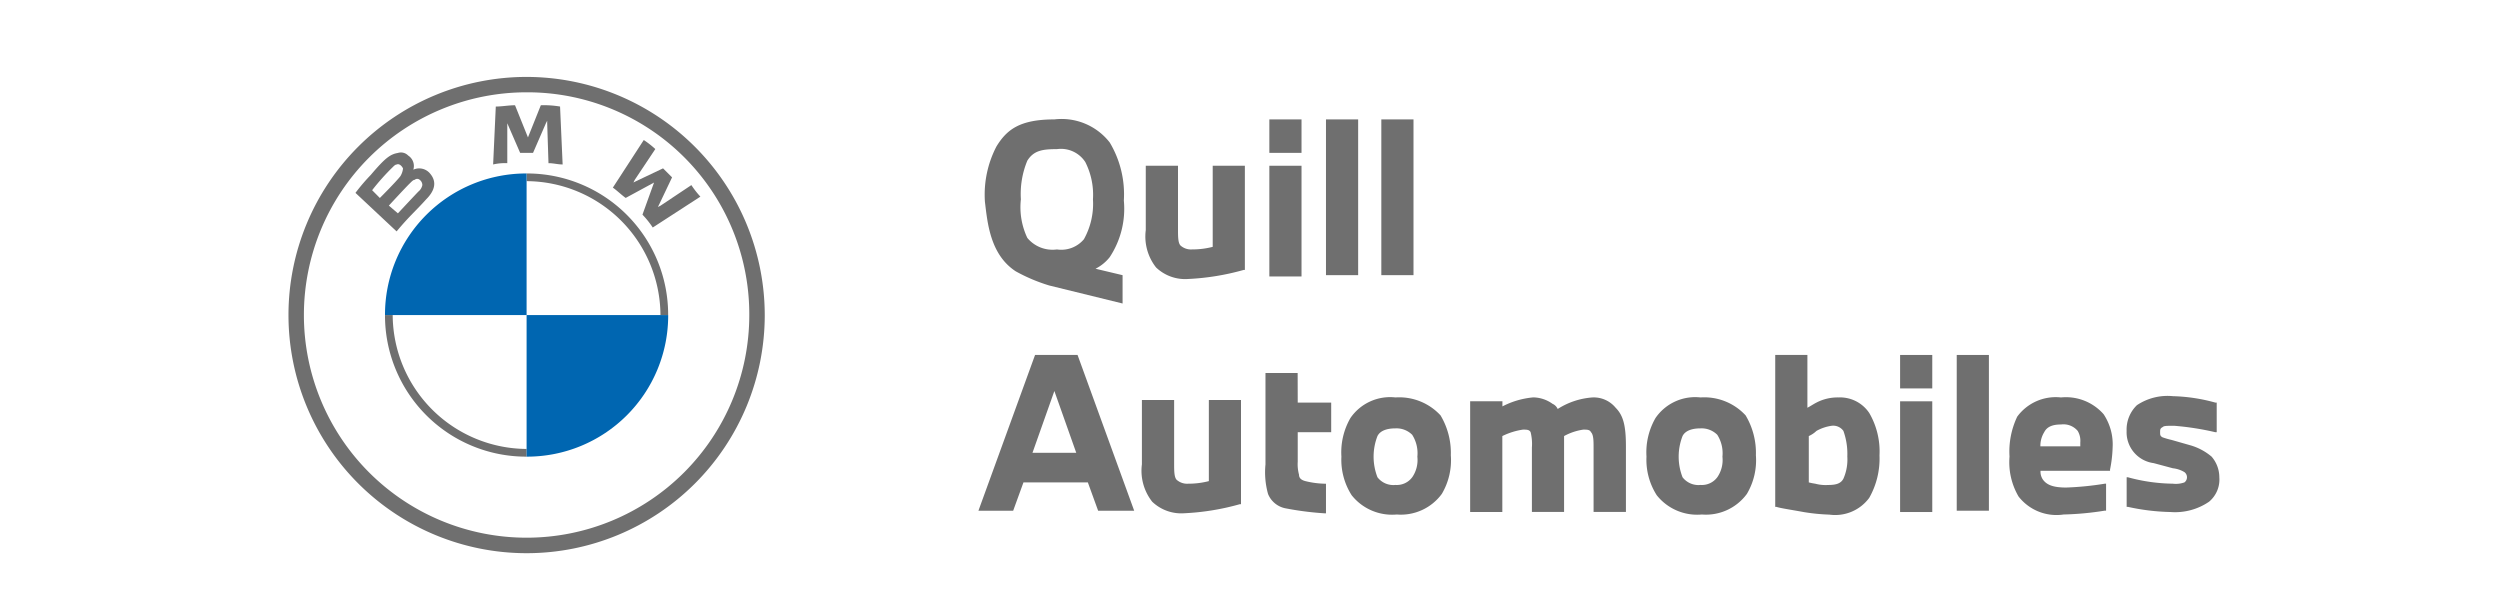 <svg xmlns="http://www.w3.org/2000/svg" xmlns:xlink="http://www.w3.org/1999/xlink" width="130" height="32" viewBox="0 0 130 32">
  <defs>
    <clipPath id="clip-logo">
      <rect width="130" height="32"/>
    </clipPath>
  </defs>
  <g id="logo" clip-path="url(#clip-logo)">
    <rect id="image0" width="140" height="140" transform="translate(-5 -53)" fill="none"/>
    <g id="QUILL" transform="translate(15 -1.5)">
      <g id="Group_40" data-name="Group 40" transform="translate(0 5.5)">
        <path id="Path_146" data-name="Path 146" d="M12.383,5.5A12.383,12.383,0,1,0,24.767,17.883,12.4,12.4,0,0,0,12.383,5.5Zm11.58,12.383A11.58,11.58,0,1,1,12.383,6.3,11.541,11.541,0,0,1,23.963,17.883Z" transform="translate(0 -5.5)" fill="#6f6f6f"/>
        <path id="Path_147" data-name="Path 147" d="M14.863,13v.4h0a7,7,0,0,1,6.961,6.961h.4A7.342,7.342,0,0,0,14.863,13h0m0,14.325A7,7,0,0,1,7.9,20.363H7.5a7.342,7.342,0,0,0,7.363,7.363" transform="translate(-2.48 -7.98)" fill="#6f6f6f"/>
        <g id="Group_39" data-name="Group 39" transform="translate(3.481 1.473)">
          <path id="W_61_" d="M26.74,14.282a4.69,4.69,0,0,1,.535.669l2.477-1.606a4.72,4.72,0,0,1-.469-.6l-1.606,1.071-.134.067.067-.134.669-1.406-.469-.469-1.406.669-.134.067.067-.134,1.071-1.606a4.719,4.719,0,0,0-.6-.469L25.2,12.877c.2.134.469.4.669.535l1.473-.8.067-.067-.067.067Z" transform="translate(-11.813 -8.593)" fill="#6f6f6f"/>
          <path id="M_61_" d="M17.975,10.177l.669-1.54.067-.134v.134l.067,2.075c.268,0,.469.067.736.067l-.134-3.012a5.066,5.066,0,0,0-1-.067l-.669,1.673v0L17.038,7.7c-.335,0-.669.067-1,.067L15.9,10.779a2.746,2.746,0,0,1,.736-.067V8.637l.669,1.54Z" transform="translate(-8.738 -7.7)" fill="#6f6f6f"/>
          <path id="B_x5F_22d_61_" d="M8.882,13.8c.4-.4.6-.87.2-1.339a.73.73,0,0,0-.87-.2h0a.648.648,0,0,0-.268-.736.521.521,0,0,0-.535-.134c-.4.067-.669.268-1.406,1.138a9.994,9.994,0,0,0-.8.937L7.342,15.47C8.011,14.667,8.346,14.4,8.882,13.8ZM6.07,13.328a11.62,11.62,0,0,1,1.071-1.2c.067-.067.134-.134.2-.134.134-.067.268.067.335.2a.951.951,0,0,1-.134.4c-.2.268-1.071,1.138-1.071,1.138Zm.87.8s.8-.87,1.071-1.138c.134-.134.2-.2.268-.2a.2.2,0,0,1,.268,0,.348.348,0,0,1,.134.268.569.569,0,0,1-.2.335c-.134.134-1.071,1.138-1.071,1.138Z" transform="translate(-5.2 -8.91)" fill="#6f6f6f"/>
        </g>
        <path id="Path_148" data-name="Path 148" d="M14.863,13v7.363H7.5A7.342,7.342,0,0,1,14.863,13Z" transform="translate(-2.48 -7.98)" fill="#0066b1"/>
        <path id="Path_149" data-name="Path 149" d="M25.863,24A7.342,7.342,0,0,1,18.5,31.363V24Z" transform="translate(-6.117 -11.617)" fill="#0066b1"/>
      </g>
      <g id="Group_41" data-name="Group 41" transform="translate(35.878 7.709)">
        <path id="Path_150" data-name="Path 150" d="M55.706,16.7a8.933,8.933,0,0,0,1.74.736l3.815.937V16.9l-1.406-.335a2.229,2.229,0,0,0,.736-.6,4.563,4.563,0,0,0,.736-2.945A5.25,5.25,0,0,0,60.593,10a3.172,3.172,0,0,0-2.878-1.2c-1.807,0-2.477.535-3.012,1.406a5.424,5.424,0,0,0-.6,2.878C54.234,14.155,54.368,15.828,55.706,16.7Zm3.548-1.673a1.535,1.535,0,0,1-1.406.535,1.7,1.7,0,0,1-1.54-.6,3.722,3.722,0,0,1-.335-2.008,4.511,4.511,0,0,1,.335-2.008c.335-.535.8-.6,1.54-.6a1.508,1.508,0,0,1,1.473.669,3.756,3.756,0,0,1,.4,1.941A3.787,3.787,0,0,1,59.254,15.025Z" transform="translate(-53.765 -8.8)" fill="#6f6f6f"/>
        <path id="Path_151" data-name="Path 151" d="M70.081,16.617a4.2,4.2,0,0,1-1.071.134.818.818,0,0,1-.6-.2c-.134-.134-.134-.469-.134-.87V12.4H66.6v3.347a2.6,2.6,0,0,0,.535,1.941,2.188,2.188,0,0,0,1.673.6,12.814,12.814,0,0,0,2.878-.469h.067V12.4H70.081Z" transform="translate(-57.898 -9.99)" fill="#6f6f6f"/>
        <rect id="Rectangle_7" data-name="Rectangle 7" width="1.673" height="1.74" transform="translate(15.128 0)" fill="#6f6f6f"/>
        <rect id="Rectangle_8" data-name="Rectangle 8" width="1.673" height="5.757" transform="translate(15.128 2.41)" fill="#6f6f6f"/>
        <rect id="Rectangle_9" data-name="Rectangle 9" width="1.673" height="8.099" transform="translate(18.073 0)" fill="#6f6f6f"/>
        <rect id="Rectangle_10" data-name="Rectangle 10" width="1.673" height="8.099" transform="translate(20.951 0)" fill="#6f6f6f"/>
        <path id="Path_152" data-name="Path 152" d="M56.545,27.1,53.6,35.2h1.807l.535-1.473H59.29l.535,1.473H61.7l-2.945-8.1Zm2.142,5.087H56.411l1.138-3.213Z" transform="translate(-53.6 -14.851)" fill="#6f6f6f"/>
        <path id="Path_153" data-name="Path 153" d="M69.781,34.817a4.2,4.2,0,0,1-1.071.134.818.818,0,0,1-.6-.2c-.134-.134-.134-.469-.134-.87V30.6H66.3v3.347a2.6,2.6,0,0,0,.535,1.941,2.188,2.188,0,0,0,1.673.6,12.814,12.814,0,0,0,2.878-.469h.067V30.6H69.781Z" transform="translate(-57.799 -16.008)" fill="#6f6f6f"/>
        <path id="Path_154" data-name="Path 154" d="M77.573,28.5H75.9v4.753a4.183,4.183,0,0,0,.134,1.54,1.234,1.234,0,0,0,.87.736,15.789,15.789,0,0,0,2.075.268h.067v-1.54h-.067a4.554,4.554,0,0,1-1-.134c-.268-.067-.335-.2-.335-.335a2.064,2.064,0,0,1-.067-.669v-1.54h1.74V30.04h-1.74Z" transform="translate(-60.973 -15.313)" fill="#6f6f6f"/>
        <path id="Path_155" data-name="Path 155" d="M84.611,30.4a2.5,2.5,0,0,0-2.343,1.071,3.573,3.573,0,0,0-.469,2.008,3.415,3.415,0,0,0,.535,2.008,2.684,2.684,0,0,0,2.343,1,2.64,2.64,0,0,0,2.343-1.071,3.433,3.433,0,0,0,.469-2.008,3.806,3.806,0,0,0-.535-2.075A2.925,2.925,0,0,0,84.611,30.4Zm.87,4.15a.994.994,0,0,1-.87.4,1.042,1.042,0,0,1-.937-.4,2.956,2.956,0,0,1,0-2.142c.134-.268.469-.4.937-.4a1.156,1.156,0,0,1,.87.335,1.79,1.79,0,0,1,.268,1.138A1.583,1.583,0,0,1,85.482,34.55Z" transform="translate(-62.924 -15.942)" fill="#6f6f6f"/>
        <path id="Path_156" data-name="Path 156" d="M98.159,30.4a3.863,3.863,0,0,0-1.807.6.523.523,0,0,0-.268-.268,1.766,1.766,0,0,0-1-.335,4.306,4.306,0,0,0-1.606.469V30.6H91.8v5.757h1.673V32.408a3.61,3.61,0,0,1,1.071-.335c.2,0,.335,0,.4.134a2.529,2.529,0,0,1,.067.8v3.347h1.673V32.408a2.961,2.961,0,0,1,1-.335c.2,0,.335,0,.4.134.134.134.134.469.134.8v3.347H99.9V32.944c0-1.071-.134-1.606-.535-2.008A1.471,1.471,0,0,0,98.159,30.4Z" transform="translate(-66.23 -15.942)" fill="#6f6f6f"/>
        <path id="Path_157" data-name="Path 157" d="M108.311,30.4a2.5,2.5,0,0,0-2.343,1.071,3.573,3.573,0,0,0-.469,2.008,3.415,3.415,0,0,0,.535,2.008,2.684,2.684,0,0,0,2.343,1,2.64,2.64,0,0,0,2.343-1.071,3.433,3.433,0,0,0,.469-2.008,3.806,3.806,0,0,0-.535-2.075A2.925,2.925,0,0,0,108.311,30.4Zm.87,4.15a.994.994,0,0,1-.87.4,1.042,1.042,0,0,1-.937-.4,2.956,2.956,0,0,1,0-2.142c.134-.268.469-.4.937-.4a1.156,1.156,0,0,1,.87.335,1.79,1.79,0,0,1,.268,1.138A1.582,1.582,0,0,1,109.182,34.55Z" transform="translate(-70.76 -15.942)" fill="#6f6f6f"/>
        <path id="Path_158" data-name="Path 158" d="M118.78,29.309a2.365,2.365,0,0,0-1.138.268c-.134.067-.335.2-.469.268V27.1H115.5V35h.067c.2.067.669.134,1.406.268a10.06,10.06,0,0,0,1.339.134,2.2,2.2,0,0,0,2.075-.87,4.138,4.138,0,0,0,.535-2.209,3.976,3.976,0,0,0-.535-2.209A1.828,1.828,0,0,0,118.78,29.309Zm.469,3.079a2.469,2.469,0,0,1-.2,1.138c-.134.268-.4.335-.8.335a2.064,2.064,0,0,1-.669-.067,2.9,2.9,0,0,1-.335-.067v-2.41a1.4,1.4,0,0,0,.4-.268,2.258,2.258,0,0,1,.8-.268.652.652,0,0,1,.6.268A3.517,3.517,0,0,1,119.248,32.388Z" transform="translate(-74.066 -14.851)" fill="#6f6f6f"/>
        <rect id="Rectangle_11" data-name="Rectangle 11" width="1.673" height="5.757" transform="translate(47.927 14.659)" fill="#6f6f6f"/>
        <rect id="Rectangle_12" data-name="Rectangle 12" width="1.673" height="1.74" transform="translate(47.927 12.249)" fill="#6f6f6f"/>
        <rect id="Rectangle_13" data-name="Rectangle 13" width="1.673" height="8.099" transform="translate(50.872 12.249)" fill="#6f6f6f"/>
        <path id="Path_159" data-name="Path 159" d="M136.377,30.4a2.481,2.481,0,0,0-2.276,1,4.211,4.211,0,0,0-.4,2.075,3.53,3.53,0,0,0,.469,2.075,2.5,2.5,0,0,0,2.343.937,15.576,15.576,0,0,0,2.142-.2h.067V34.885h-.067a15.615,15.615,0,0,1-2.008.2c-.669,0-1-.134-1.2-.4a.722.722,0,0,1-.134-.469h3.615v-.067a6.6,6.6,0,0,0,.134-1.138,2.833,2.833,0,0,0-.469-1.74A2.608,2.608,0,0,0,136.377,30.4Zm0,1.406a.969.969,0,0,1,.87.335,1,1,0,0,1,.134.6v.2h-2.075a1.349,1.349,0,0,1,.2-.736C135.641,31.94,135.909,31.806,136.377,31.806Z" transform="translate(-80.084 -15.942)" fill="#6f6f6f"/>
        <path id="Path_160" data-name="Path 160" d="M147.218,33.446a2.989,2.989,0,0,0-1.138-.6l-.937-.268a4.267,4.267,0,0,1-.469-.134c-.134-.067-.134-.134-.134-.268s0-.2.134-.268c.067-.067.2-.067.6-.067a14.486,14.486,0,0,1,2.142.335h.067v-1.54h-.067a9.052,9.052,0,0,0-2.209-.335,2.864,2.864,0,0,0-1.874.469,1.76,1.76,0,0,0-.535,1.339,1.618,1.618,0,0,0,1.406,1.673l1,.268a1.464,1.464,0,0,1,.6.2.335.335,0,0,1,0,.535,1.321,1.321,0,0,1-.6.067,9.243,9.243,0,0,1-2.343-.335H142.8v1.54h.067a11.258,11.258,0,0,0,2.209.268,3.136,3.136,0,0,0,2.008-.535,1.5,1.5,0,0,0,.535-1.272A1.641,1.641,0,0,0,147.218,33.446Z" transform="translate(-83.092 -15.909)" fill="#6f6f6f"/>
      </g>
    </g>
  </g>
</svg>
